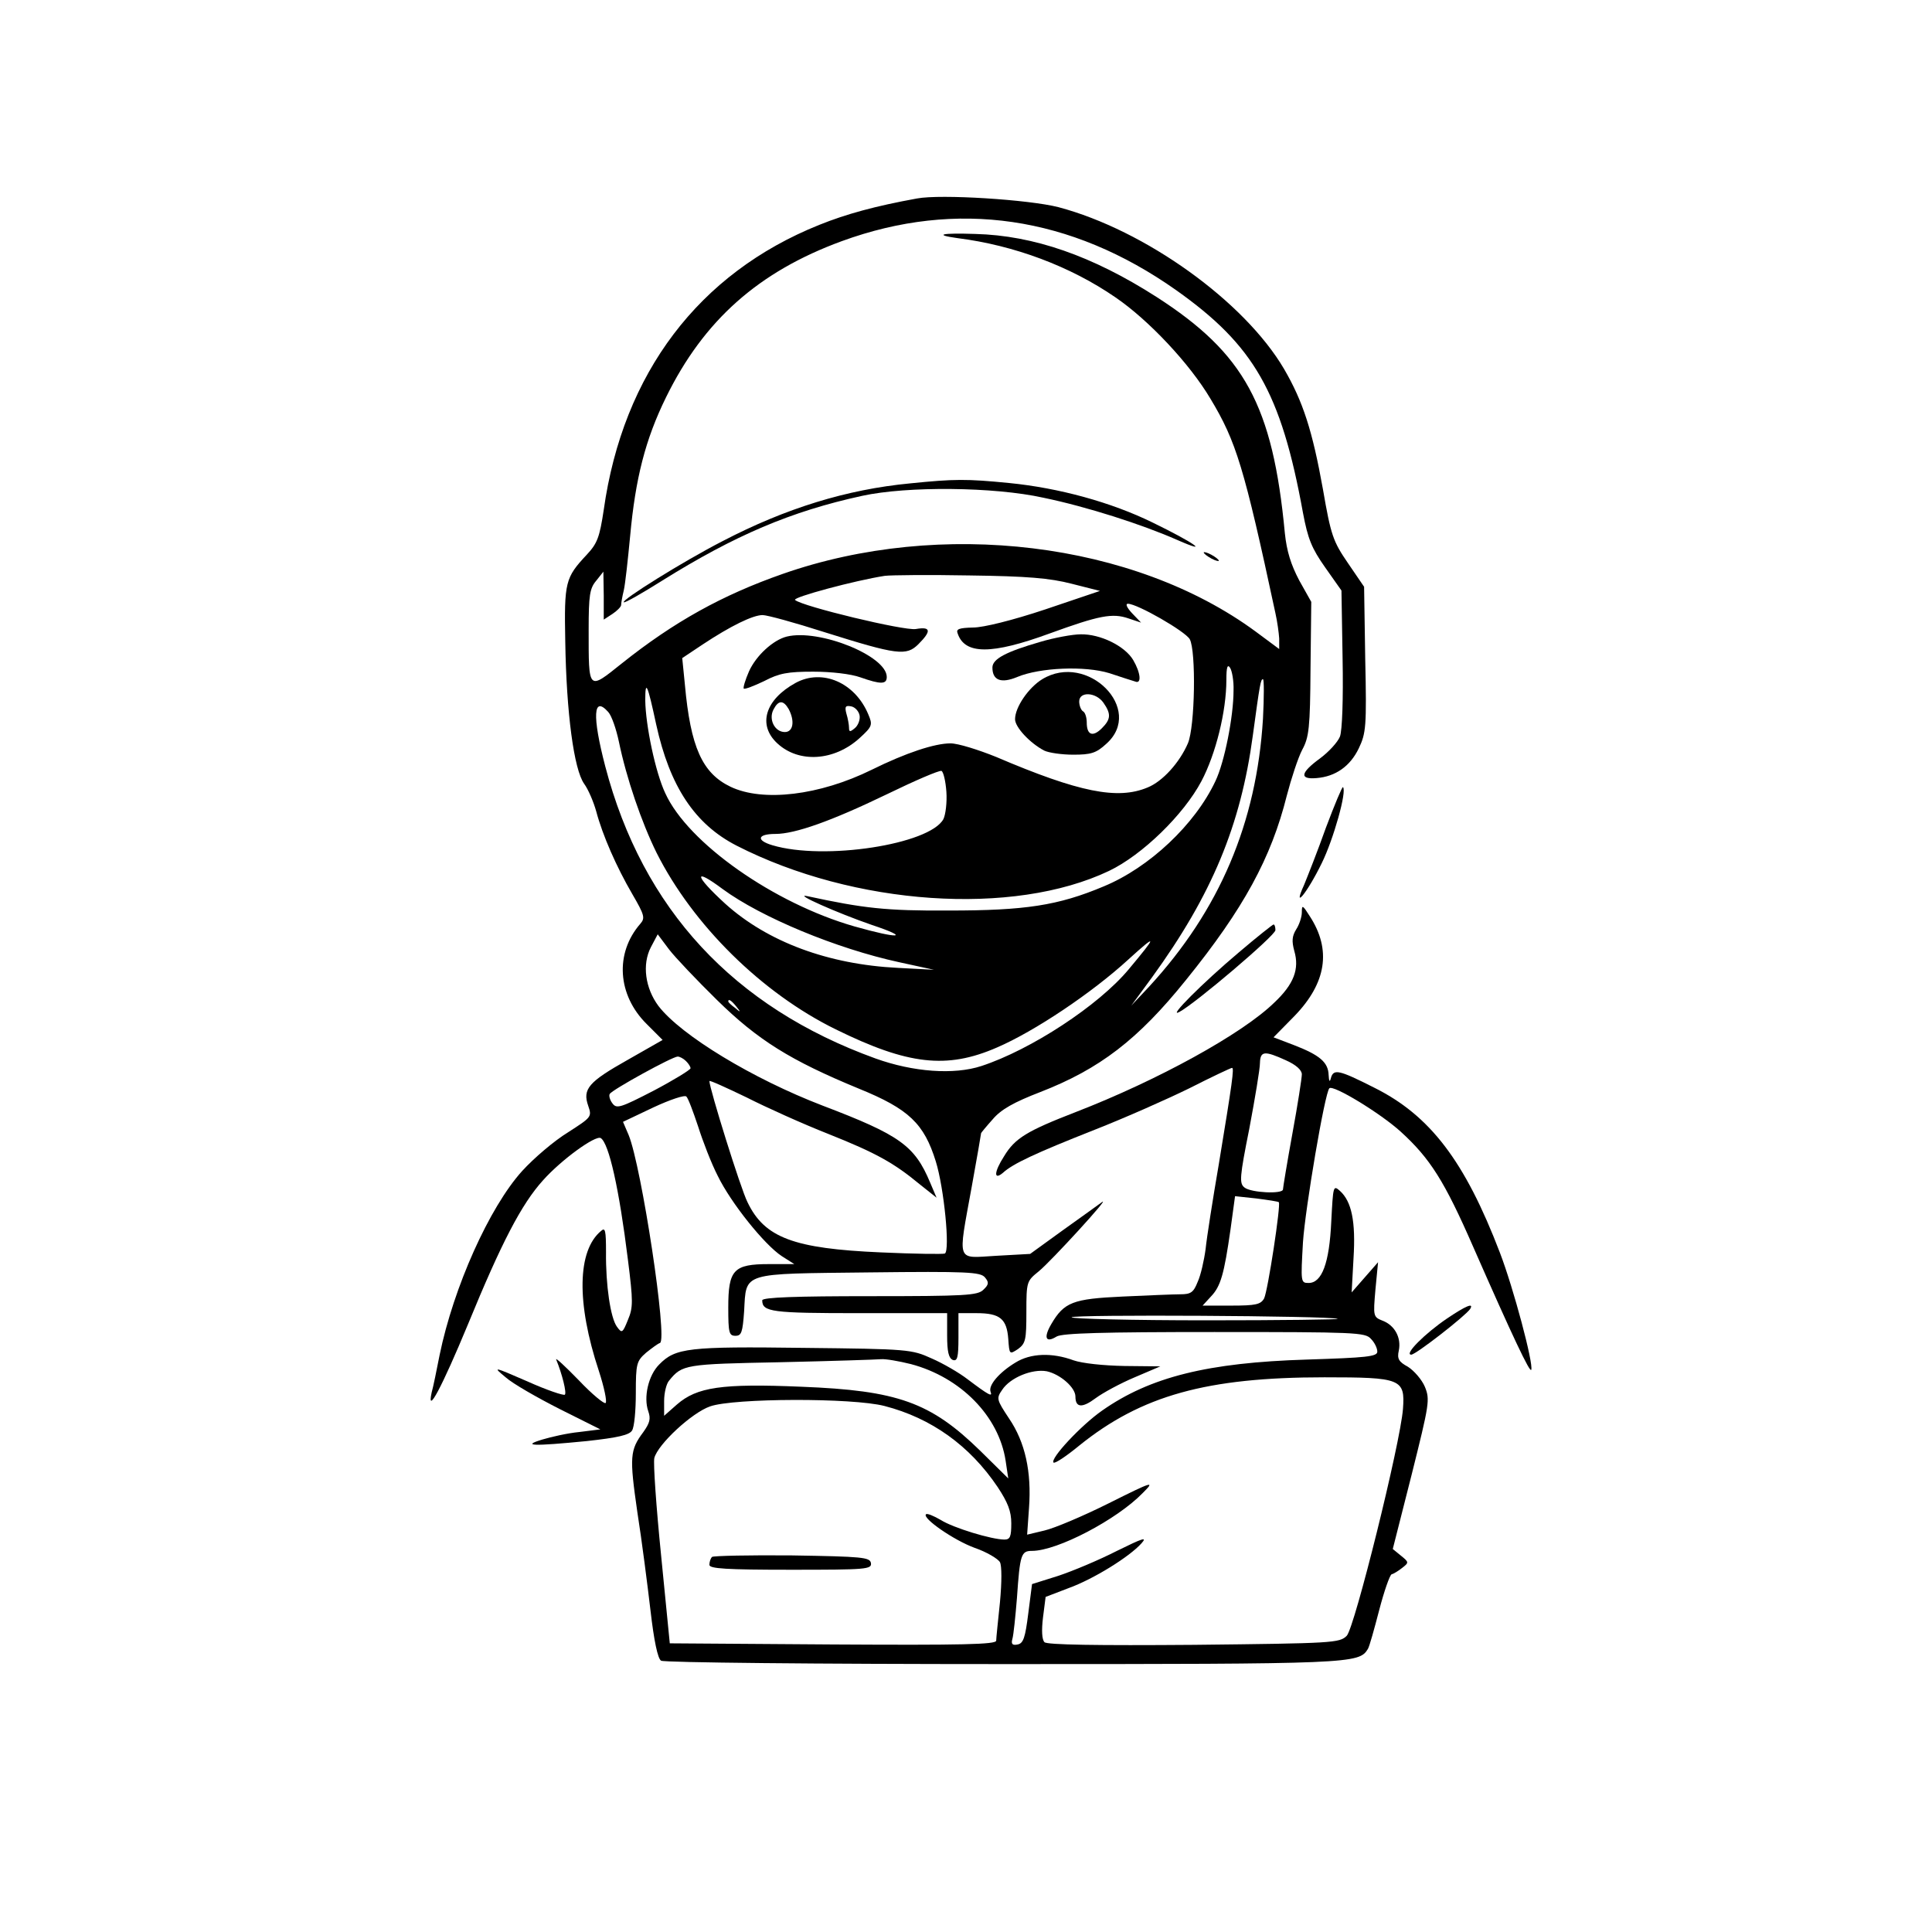<?xml version="1.0" standalone="no"?>
<!DOCTYPE svg PUBLIC "-//W3C//DTD SVG 20010904//EN"
 "http://www.w3.org/TR/2001/REC-SVG-20010904/DTD/svg10.dtd">
<svg version="1.0" xmlns="http://www.w3.org/2000/svg"
 width="512pt" height="512pt" viewBox="0 0 512 512"
 preserveAspectRatio="xMidYMid meet">
<g transform="translate(0,512) scale(0.1,-0.1)"
fill="#000000" stroke="none">
<path d="M2430 4594 c-110 -20 -187 -41 -259 -70 -319 -128 -520 -393 -571
-755 -11 -73 -17 -89 -45 -119 -57 -61 -60 -72 -57 -230 3 -190 23 -339 50
-377 11 -15 25 -48 32 -73 17 -64 54 -148 96 -220 32 -55 34 -63 21 -78 -68
-78 -61 -189 17 -266 l42 -42 -93 -53 c-103 -58 -120 -77 -104 -122 10 -29 8
-30 -54 -70 -36 -22 -90 -68 -121 -102 -87 -96 -182 -308 -219 -488 -8 -41
-17 -85 -21 -99 -14 -64 28 16 96 180 89 217 142 319 199 382 49 55 139 120
153 112 22 -14 49 -136 72 -322 14 -111 14 -127 0 -160 -14 -35 -16 -36 -29
-18 -17 23 -30 110 -29 198 0 57 -2 66 -13 56 -63 -52 -66 -190 -6 -371 14
-43 22 -81 18 -85 -3 -4 -36 23 -71 60 -36 37 -63 62 -60 55 16 -39 28 -88 23
-93 -3 -3 -48 12 -99 35 -92 40 -93 40 -58 11 19 -17 84 -54 143 -84 l108 -54
-56 -7 c-31 -3 -75 -13 -98 -20 -56 -17 -25 -18 118 -4 82 9 113 16 120 28 6
9 10 53 10 99 0 78 2 85 27 107 15 12 31 24 37 26 21 8 -49 468 -83 551 l-15
35 80 38 c45 21 84 34 88 29 5 -5 18 -40 31 -79 12 -38 35 -98 52 -131 35 -72
124 -183 170 -213 l33 -21 -67 0 c-94 0 -108 -15 -108 -115 0 -67 2 -75 19
-75 16 0 19 9 23 65 6 105 -10 99 332 103 259 3 294 1 306 -13 11 -13 11 -19
-4 -33 -15 -15 -47 -17 -301 -17 -193 0 -285 -3 -285 -11 0 -31 26 -34 257
-34 l233 0 0 -59 c0 -43 4 -60 15 -65 12 -4 15 6 15 59 l0 65 48 0 c62 0 80
-15 84 -68 3 -42 3 -42 26 -27 20 15 22 24 22 98 0 81 1 82 33 108 33 27 194
203 167 183 -8 -6 -54 -39 -103 -74 l-87 -63 -90 -5 c-107 -6 -102 -22 -65
182 14 77 25 141 25 143 0 1 14 18 31 37 22 26 56 45 126 72 157 61 259 139
386 297 153 189 226 324 267 488 12 46 30 101 41 122 18 33 21 58 22 215 l2
177 -32 57 c-22 42 -33 77 -38 125 -32 339 -107 476 -340 626 -170 109 -326
163 -480 167 -90 3 -112 -2 -48 -11 151 -19 300 -75 419 -157 88 -60 197 -176
252 -269 68 -113 89 -181 172 -568 5 -22 9 -52 10 -67 l0 -28 -62 46 c-323
238 -835 300 -1254 153 -160 -56 -288 -127 -426 -237 -90 -72 -88 -74 -88 89
0 92 3 110 20 130 l19 24 1 -64 0 -63 23 15 c12 8 22 18 23 23 0 5 3 23 7 39
4 17 11 82 17 145 14 152 40 255 95 367 100 204 245 333 466 414 304 111 607
67 886 -130 206 -146 278 -270 336 -590 13 -69 23 -94 59 -145 l43 -61 3 -180
c2 -108 -1 -191 -7 -207 -6 -15 -30 -41 -53 -58 -52 -38 -55 -56 -9 -52 50 4
89 31 112 79 19 40 21 57 17 236 l-3 192 -43 63 c-39 57 -45 73 -66 195 -28
156 -53 233 -103 319 -105 179 -368 368 -598 429 -78 20 -312 35 -375 23z
m410 -1021 l75 -19 -145 -49 c-87 -29 -164 -48 -191 -48 -38 -1 -46 -4 -41
-16 19 -56 90 -56 243 0 132 48 167 55 210 40 l33 -11 -24 25 c-14 15 -18 25
-11 25 25 0 152 -73 164 -94 17 -31 14 -232 -5 -276 -22 -51 -67 -101 -107
-117 -79 -33 -181 -13 -401 81 -47 19 -101 36 -121 36 -42 0 -118 -25 -209
-70 -138 -68 -288 -86 -374 -45 -75 36 -106 105 -121 271 l-7 70 54 36 c74 49
133 78 159 78 12 0 85 -20 163 -45 194 -61 218 -64 250 -32 35 35 33 47 -7 40
-31 -5 -301 60 -320 77 -8 7 160 52 238 64 17 2 118 3 225 1 152 -2 212 -7
270 -22z m429 -283 c0 -69 -24 -190 -48 -240 -54 -115 -175 -229 -296 -279
-121 -51 -209 -64 -410 -64 -167 -1 -227 6 -375 38 -42 9 80 -45 170 -76 105
-35 74 -38 -46 -4 -213 61 -441 221 -501 353 -26 55 -52 179 -53 246 0 57 6
43 29 -64 36 -164 102 -264 213 -321 311 -159 733 -188 987 -67 88 42 198 149
245 238 38 72 66 185 66 268 0 34 3 43 10 32 5 -8 10 -35 9 -60z m78 -75 c-17
-276 -115 -507 -302 -710 l-47 -50 55 75 c159 219 235 403 267 640 19 140 21
150 27 150 3 0 3 -47 0 -105z m-1735 18 c9 -10 21 -45 28 -78 20 -97 60 -214
100 -295 96 -191 279 -372 475 -468 191 -94 294 -106 427 -48 100 43 252 145
348 233 77 70 78 66 1 -26 -80 -96 -259 -213 -390 -256 -73 -24 -181 -16 -281
20 -376 136 -617 396 -716 774 -35 134 -32 189 8 144z m896 -211 c2 -28 -2
-61 -8 -73 -37 -67 -316 -110 -453 -69 -44 13 -40 30 8 30 52 0 148 34 295
105 74 36 139 64 145 62 5 -2 11 -27 13 -55z m-593 -258 c102 -75 302 -158
468 -194 l92 -20 -95 5 c-185 9 -346 69 -458 170 -82 75 -86 98 -7 39z m-15
-294 c108 -106 194 -160 376 -235 133 -54 173 -93 204 -193 22 -71 38 -236 24
-244 -5 -2 -81 -1 -169 3 -232 10 -309 39 -354 133 -18 35 -101 302 -101 321
0 3 44 -17 98 -43 53 -27 151 -71 217 -97 128 -51 174 -77 243 -134 l44 -35
-17 40 c-41 98 -80 126 -285 204 -185 71 -375 186 -435 264 -35 47 -44 110
-20 156 l18 34 30 -40 c16 -21 74 -82 127 -134z m51 -17 c13 -16 12 -17 -3 -4
-10 7 -18 15 -18 17 0 8 8 3 21 -13z m-133 -145 c7 -7 12 -15 12 -19 0 -4 -44
-31 -97 -59 -89 -46 -99 -49 -110 -34 -7 9 -10 21 -7 25 6 11 166 99 180 99 5
0 15 -5 22 -12z"/>
<path d="M2085 3433 c-36 -9 -81 -50 -100 -92 -10 -23 -16 -43 -14 -46 3 -2
27 7 54 20 40 21 63 25 130 25 48 0 100 -6 125 -15 54 -19 70 -19 70 1 0 56
-179 128 -265 107z"/>
<path d="M2757 3419 c-90 -26 -127 -45 -127 -68 0 -34 23 -43 66 -25 60 25
179 30 244 10 30 -10 61 -20 68 -22 18 -8 15 23 -5 57 -22 37 -87 69 -139 68
-21 0 -70 -9 -107 -20z"/>
<path d="M2762 3320 c-36 -22 -72 -74 -72 -106 0 -21 39 -63 77 -83 12 -6 47
-11 77 -11 47 0 61 4 88 29 102 91 -50 244 -170 171z m162 -62 c21 -30 20 -44
-4 -68 -24 -24 -40 -18 -40 15 0 13 -4 27 -10 30 -5 3 -10 15 -10 26 0 27 44
25 64 -3z"/>
<path d="M2108 3310 c-80 -44 -101 -111 -48 -160 57 -53 151 -47 218 14 34 31
35 35 23 63 -35 84 -122 122 -193 83z m-18 -69 c17 -32 12 -61 -10 -61 -27 0
-44 34 -30 60 13 25 26 25 40 1z m188 -17 c2 -11 -4 -27 -13 -34 -12 -10 -15
-10 -15 1 0 8 -3 25 -7 38 -5 19 -2 22 13 19 10 -2 20 -13 22 -24z"/>
<path d="M2412 3839 c-168 -16 -330 -66 -497 -153 -107 -55 -268 -156 -262
-162 2 -3 49 24 103 58 191 119 340 183 529 224 119 26 349 24 480 -5 116 -24
262 -71 355 -112 91 -40 44 -7 -65 46 -110 54 -249 92 -381 105 -112 11 -144
11 -262 -1z"/>
<path d="M3190 3656 c0 -3 9 -10 20 -16 11 -6 20 -8 20 -6 0 3 -9 10 -20 16
-11 6 -20 8 -20 6z"/>
<path d="M3514 2927 c-22 -62 -49 -130 -58 -152 -32 -70 8 -22 47 58 31 63 67
191 56 201 -2 2 -22 -46 -45 -107z"/>
<path d="M3450 2702 c0 -12 -7 -33 -15 -45 -11 -18 -12 -31 -5 -57 14 -48 -1
-88 -53 -137 -85 -83 -309 -206 -526 -290 -129 -50 -161 -69 -190 -117 -27
-42 -28 -65 -3 -44 26 24 86 52 243 114 79 31 192 81 251 110 59 30 110 54
113 54 6 0 1 -37 -35 -255 -16 -93 -32 -195 -35 -225 -4 -30 -13 -70 -21 -87
-11 -28 -18 -33 -46 -33 -18 0 -87 -3 -153 -6 -132 -6 -155 -15 -189 -73 -21
-36 -15 -51 14 -33 15 9 123 12 418 12 374 0 400 -1 415 -18 10 -10 17 -25 17
-34 0 -13 -28 -16 -187 -21 -262 -8 -415 -46 -542 -135 -56 -39 -139 -128
-129 -138 4 -3 34 17 68 45 165 133 338 181 650 181 203 0 214 -4 208 -84 -7
-91 -128 -579 -149 -601 -19 -19 -35 -20 -405 -24 -257 -2 -389 0 -396 7 -7 7
-8 32 -4 65 l7 55 60 23 c67 24 163 84 194 119 16 18 4 14 -65 -20 -47 -24
-116 -53 -155 -66 l-70 -22 -10 -78 c-8 -64 -13 -79 -28 -82 -14 -3 -18 1 -14
15 3 10 8 59 12 108 8 116 11 125 40 125 67 0 225 83 293 153 33 33 30 33 -90
-27 -68 -34 -144 -66 -170 -72 l-46 -11 5 71 c7 95 -10 174 -53 237 -33 50
-34 53 -18 76 21 32 79 56 118 49 36 -8 76 -43 76 -67 0 -30 18 -31 54 -4 19
14 65 39 103 55 l68 29 -95 1 c-56 1 -112 7 -135 15 -57 21 -114 19 -154 -6
-43 -26 -72 -60 -66 -77 6 -15 -4 -10 -61 33 -22 17 -65 42 -95 55 -53 24 -61
25 -339 28 -305 4 -340 0 -383 -44 -29 -29 -42 -87 -29 -124 7 -20 4 -31 -13
-55 -36 -48 -37 -66 -16 -212 12 -76 27 -194 35 -262 9 -78 19 -127 28 -132 7
-5 415 -9 906 -9 926 0 943 1 967 40 4 6 17 53 30 103 13 50 28 93 33 95 5 1
18 9 28 17 18 14 18 15 -3 32 l-22 18 50 197 c47 188 49 199 35 233 -8 19 -29
43 -45 53 -24 13 -29 21 -24 43 7 34 -11 67 -43 79 -25 10 -25 12 -19 82 l7
73 -35 -40 -35 -40 5 91 c6 97 -5 150 -36 178 -18 16 -18 13 -23 -81 -5 -111
-25 -163 -60 -163 -21 0 -21 2 -15 108 6 90 58 397 70 408 10 10 135 -66 189
-115 78 -71 116 -131 192 -305 105 -239 151 -336 154 -326 6 17 -47 216 -83
310 -93 243 -185 364 -334 438 -93 47 -107 50 -114 25 -3 -12 -5 -9 -6 8 -1
34 -24 53 -91 79 l-55 21 56 57 c84 87 98 175 40 264 -19 30 -21 31 -21 10z
m-42 -392 c27 -12 42 -26 42 -37 0 -10 -11 -81 -25 -157 -14 -77 -25 -144 -25
-148 0 -13 -85 -9 -102 5 -14 11 -13 27 13 157 15 80 28 157 28 173 1 32 12
33 69 7z m-19 -376 c6 -5 -29 -235 -39 -255 -9 -16 -22 -19 -87 -19 l-76 0 22
24 c26 27 35 59 52 178 l12 88 56 -6 c31 -4 58 -8 60 -10z m156 -309 c6 -2
-151 -4 -347 -4 -197 0 -358 4 -358 8 0 8 683 4 705 -4z m-1131 -120 c132 -35
233 -138 251 -256 l7 -47 -74 73 c-132 129 -219 160 -474 170 -212 9 -277 -1
-330 -47 l-34 -30 0 39 c0 22 6 46 13 54 35 43 42 44 296 49 135 3 255 7 266
8 12 1 47 -5 79 -13z m-70 -111 c124 -32 226 -105 300 -215 27 -41 36 -64 36
-96 0 -35 -3 -43 -18 -43 -34 0 -136 31 -169 52 -19 11 -36 18 -39 15 -11 -10
74 -69 129 -89 32 -11 62 -29 67 -38 5 -10 5 -52 0 -106 -5 -49 -10 -95 -10
-102 0 -10 -90 -12 -432 -10 l-433 3 -23 233 c-13 129 -21 244 -18 258 9 36
99 120 148 137 63 22 377 23 462 1z"/>
<path d="M1887 994 c-4 -4 -7 -13 -7 -21 0 -10 43 -13 216 -13 200 0 215 1
212 18 -3 15 -22 17 -209 20 -113 1 -208 -1 -212 -4z"/>
<path d="M3283 2596 c-95 -80 -190 -175 -158 -158 42 22 255 203 255 217 0 8
-2 15 -5 15 -2 0 -44 -33 -92 -74z"/>
<path d="M3835 1626 c-59 -40 -115 -96 -95 -96 12 0 144 103 156 121 11 18
-12 8 -61 -25z"/>
</g>
</svg>